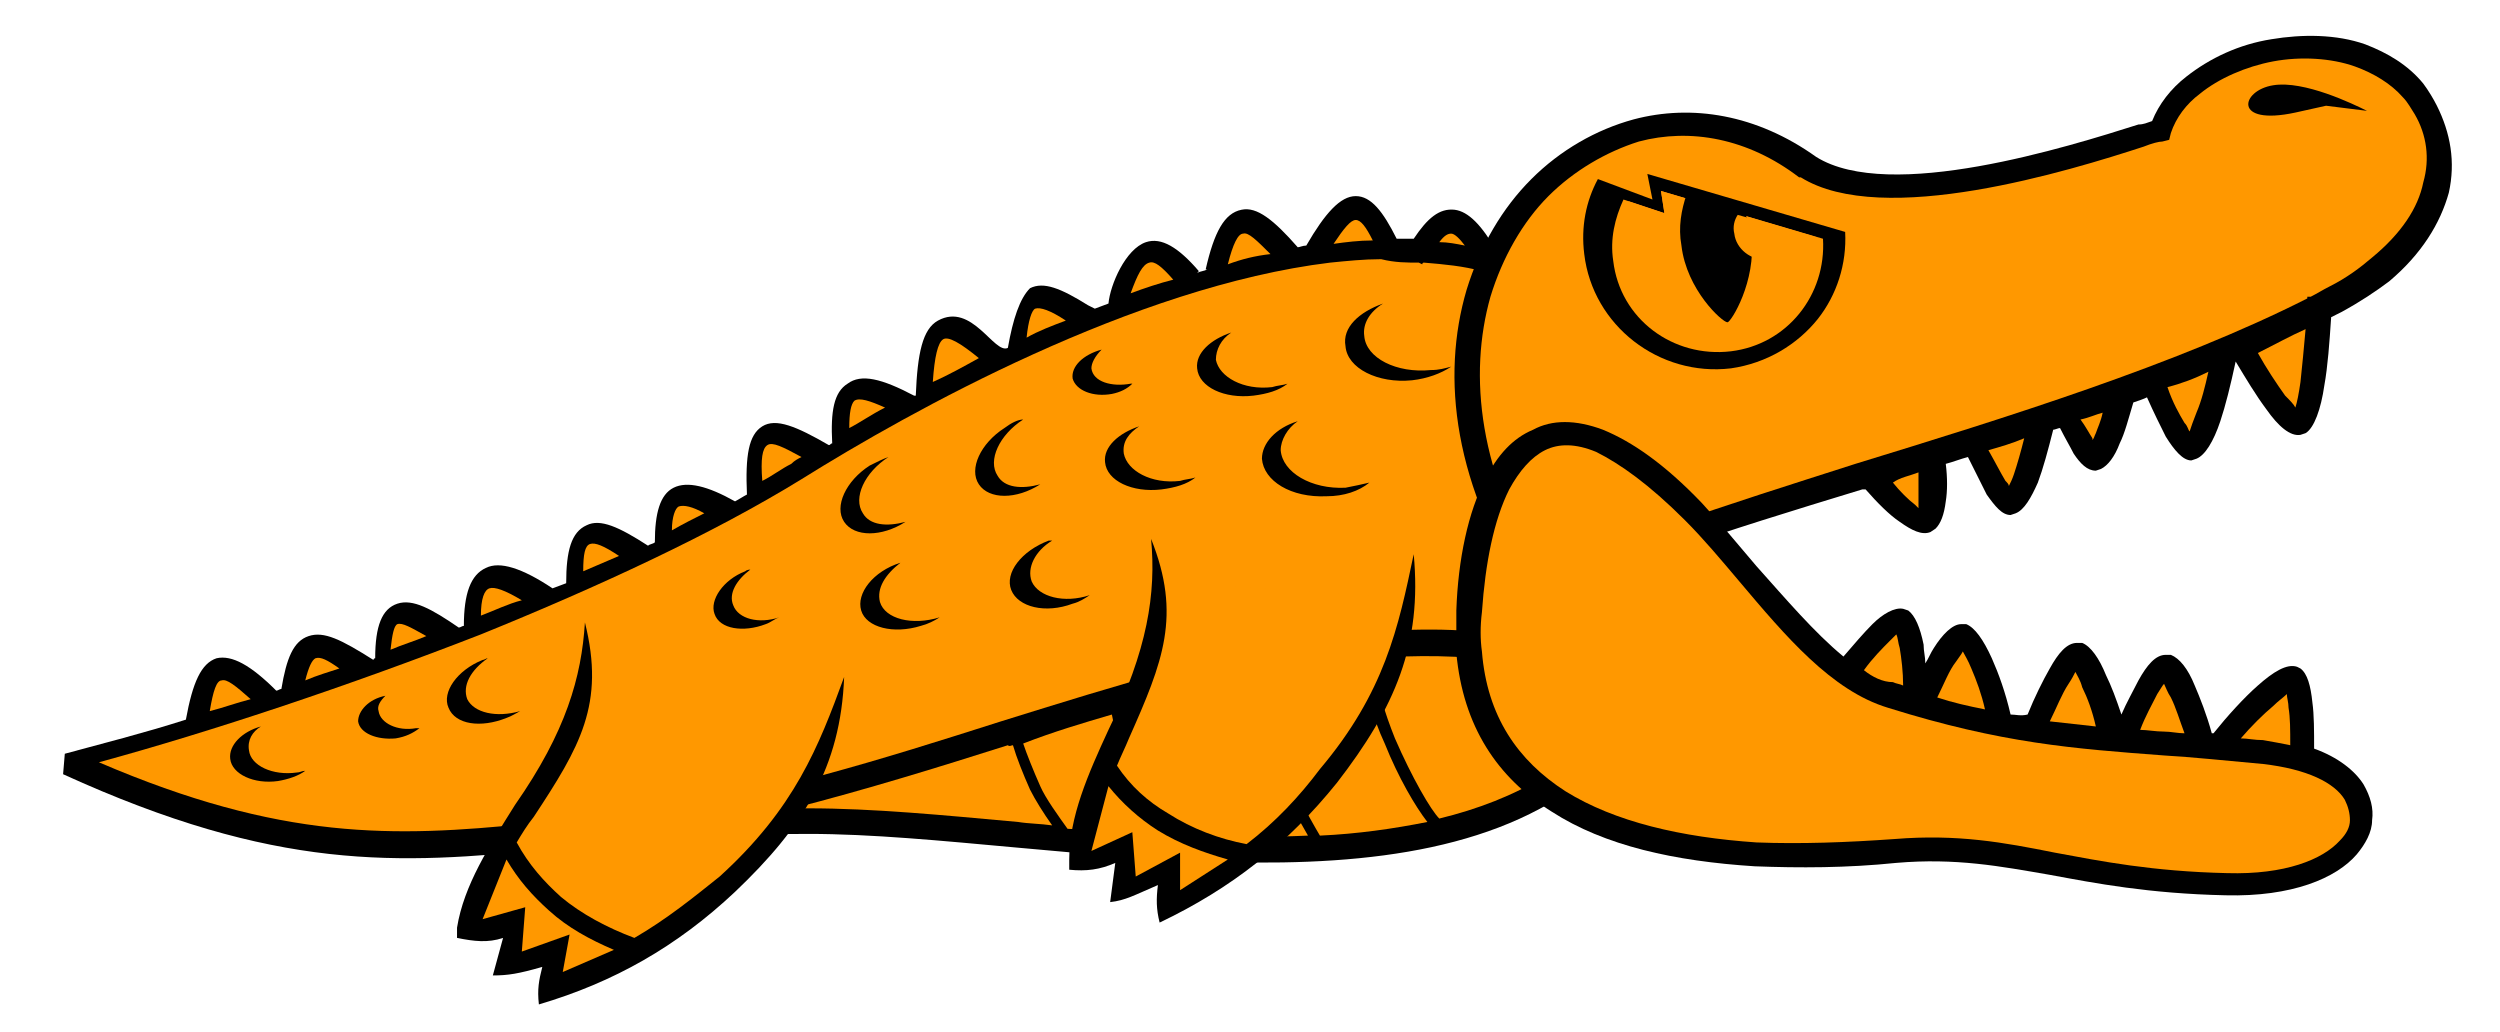 <?xml version="1.0" encoding="utf-8"?>
<!-- Generator: Adobe Illustrator 18.1.1, SVG Export Plug-In . SVG Version: 6.00 Build 0)  -->
<svg version="1.1" id="Layer_1" xmlns="http://www.w3.org/2000/svg" xmlns:xlink="http://www.w3.org/1999/xlink" x="0px" y="0px"
	 viewBox="0 0 146.6 60.5" enable-background="new 0 0 146.6 60.5" xml:space="preserve">
<path d="M87.8,14.8c-0.9-1.6-1.7-2.4-2.5-2.5c-0.9-0.1-1.6,0.5-2.4,1.7c-0.3,0-0.6,0-1,0c-0.8-1.6-1.5-2.5-2.4-2.5h0
	c-0.9,0-1.8,1-2.9,2.9c-0.2,0-0.4,0.1-0.5,0.1c-1.4-1.6-2.4-2.4-3.3-2.2c-1,0.2-1.6,1.3-2.1,3.5l0.1,0c-0.2,0.1-0.4,0.1-0.6,0.2
	l0.1-0.1c-1.2-1.4-2.2-2-3.1-1.7c-1.2,0.4-2.1,2.5-2.2,3.6c-0.3,0.1-0.5,0.2-0.8,0.3l-0.4-0.2c-1.6-1-2.6-1.4-3.4-1
	c-0.6,0.6-1,1.8-1.3,3.5c-0.8,0.4-2.1-2.7-4.1-1.6c-0.9,0.5-1.2,1.9-1.3,4.4l0,0c0,0,0,0-0.1,0c-1.9-1-3.1-1.3-3.9-0.7
	c-0.8,0.5-1,1.6-0.9,3.5c-0.1,0-0.1,0.1-0.2,0.1c-1.9-1.1-3.1-1.6-3.9-1.1c-0.8,0.5-1,1.7-0.9,4c-0.2,0.1-0.5,0.3-0.7,0.4
	c-1.6-0.9-2.8-1.2-3.6-0.8c-0.8,0.4-1.1,1.5-1.1,3.2c-0.1,0.1-0.3,0.1-0.4,0.2c-1.7-1.1-2.8-1.6-3.6-1.2c-0.9,0.4-1.2,1.5-1.2,3.4
	c-0.3,0.1-0.5,0.2-0.8,0.3c-1.8-1.2-3.1-1.6-3.9-1.2c-0.9,0.4-1.3,1.5-1.3,3.4c-0.1,0-0.2,0.1-0.3,0.1c-1.6-1.1-2.7-1.7-3.6-1.4
	c-0.9,0.3-1.3,1.3-1.3,3.2c0,0-0.1,0-0.1,0.1C20,37.5,19,37,18.1,37.3c-0.9,0.3-1.3,1.3-1.6,3.1c-0.1,0-0.2,0.1-0.3,0.1
	c-1.5-1.5-2.6-2.1-3.5-1.9c-0.9,0.3-1.4,1.4-1.8,3.6c-2.5,0.8-4.9,1.4-7.1,2l-0.1,1.2c12.5,5.7,19.6,5.3,28.5,4.4
	c1.9-0.1,3.7-0.3,5.6-0.5c2.9-0.2,6-0.4,9.6-0.4c3.7,0,7.8,0.4,12.2,0.8c16.5,1.5,35.2,3.2,39.7-14.3c0.6-2.4,0.7-4.7,0.2-7.1
	c-0.4-2.4-1.4-4.7-2.8-6.9C94.4,17.8,91.3,15.8,87.8,14.8L87.8,14.8z"/>
<path fill="#FF9800" d="M60.2,19.8c0.1-1,0.3-1.6,0.5-1.7c0.3-0.1,0.9,0.1,1.8,0.7C61.7,19.1,60.9,19.4,60.2,19.8L60.2,19.8z
	 M72,15.5c0.3-1.2,0.6-1.8,0.9-1.8c0.3-0.1,0.8,0.4,1.6,1.2C73.6,15,72.8,15.2,72,15.5L72,15.5z M66.3,17.2c0.4-1.1,0.7-1.7,1.1-1.8
	c0.3-0.1,0.7,0.2,1.4,1C68,16.6,67.1,16.9,66.3,17.2L66.3,17.2z M78.2,14.3c0.6-0.9,1-1.4,1.3-1.4h0c0.3,0,0.6,0.4,1,1.2
	C79.7,14.1,78.9,14.2,78.2,14.3L78.2,14.3z M84.4,14.2c0.3-0.4,0.5-0.5,0.7-0.5c0.2,0,0.5,0.3,0.8,0.7
	C85.4,14.3,84.9,14.2,84.4,14.2L84.4,14.2z M44.7,28.2c-0.1-1.3,0-1.9,0.3-2.1c0.3-0.2,0.9,0.1,2,0.7c-0.2,0.1-0.4,0.2-0.6,0.4
	C45.8,27.5,45.3,27.9,44.7,28.2L44.7,28.2z M49.8,25.1c0-0.9,0.1-1.4,0.3-1.6c0.3-0.2,0.9,0,1.8,0.4C51.1,24.3,50.4,24.8,49.8,25.1
	L49.8,25.1z M54.7,22.4c0.1-1.5,0.3-2.3,0.6-2.5c0.3-0.2,1,0.2,2.1,1.1C56.5,21.5,55.6,22,54.7,22.4L54.7,22.4z M12.3,41.7
	c0.2-1.2,0.4-1.8,0.7-1.8c0.3-0.1,0.8,0.3,1.7,1.1C13.9,41.2,13.1,41.5,12.3,41.7L12.3,41.7z M17.9,39.9c0.2-0.8,0.4-1.2,0.6-1.3
	c0.3-0.1,0.7,0.1,1.4,0.6C19.3,39.4,18.6,39.6,17.9,39.9L17.9,39.9z M22.9,38.1c0.1-0.9,0.2-1.4,0.4-1.5c0.3-0.1,0.8,0.2,1.7,0.7
	C24.3,37.6,23.6,37.8,22.9,38.1L22.9,38.1z M28.2,36.1c0-1,0.2-1.5,0.5-1.6c0.3-0.1,0.9,0.1,1.9,0.7C29.8,35.4,29,35.8,28.2,36.1
	L28.2,36.1z M34.2,33.5c0-1,0.1-1.5,0.4-1.6c0.3-0.1,0.8,0.1,1.7,0.7C35.6,32.9,34.9,33.2,34.2,33.5L34.2,33.5z M39.4,31.1
	c0-0.8,0.2-1.3,0.4-1.4c0.3-0.1,0.8,0,1.5,0.4C40.7,30.4,40.1,30.7,39.4,31.1L39.4,31.1z"/>
<path fill="#FF9800" d="M83.2,15.4l0.2,0.1c0,0,0-0.1,0.1-0.1c1.2,0.1,2.3,0.2,3.4,0.5c0,0,0.1,0.1,0.1,0.1l0.2-0.1
	c3.4,0.9,6.3,2.8,8.4,6c1.3,2.1,2.2,4.2,2.6,6.4c0.4,2.1,0.3,4.3-0.2,6.5c-0.5,1.8-1.1,3.4-1.9,4.8c-11.3-5.5-23.9-1.5-37.4,2.7
	c-6.9,2.2-13.9,4.4-21.1,5.4c-1.5,0.1-3,0.3-4.4,0.4c-0.4,0-0.7,0.1-1.1,0.1c-0.4,0-0.7,0-1.1,0l0,0.1c-7.9,0.8-14.5,1-25.2-3.6
	c6.6-1.8,14.7-4.5,22.4-7.5c6.9-2.8,13.6-5.9,18.8-9.1c6.4-4,19.5-11.3,31-12.7c1-0.1,2-0.2,2.9-0.2c0,0,0,0,0,0l0.1,0
	C81.8,15.4,82.5,15.4,83.2,15.4L83.2,15.4z"/>
<path fill="#FF9800" d="M59.4,43.7c0.2,0.7,0.6,1.7,1,2.6c0.3,0.6,0.8,1.4,1.3,2.1c-0.7-0.1-1.4-0.1-2-0.2
	c-4.4-0.4-8.5-0.8-12.3-0.8c-0.3,0-0.6,0-0.9,0c4.3-1.1,8.5-2.4,12.6-3.7C59.2,43.8,59.3,43.7,59.4,43.7L59.4,43.7z"/>
<path fill="#FF9800" d="M65.2,41.9c0.2,1.1,0.6,2.2,1.1,3.3c0.5,1.1,1.5,2.7,2.4,3.8c-2-0.1-4.1-0.3-6.1-0.4
	c-0.5-0.7-1.3-1.8-1.6-2.5c-0.4-0.9-0.8-1.9-1-2.5C61.8,42.9,63.5,42.4,65.2,41.9L65.2,41.9z"/>
<path fill="#FF9800" d="M72.8,39.9c0.2,1.3,0.6,2.7,1.2,3.9c0.8,1.8,2,4,2.7,5.2c-2.3,0.1-4.6,0.1-7,0c-0.8-0.8-2.1-2.9-2.7-4.1
	c-0.5-1.1-0.9-2.2-1.1-3.2C68.2,41,70.5,40.4,72.8,39.9L72.8,39.9z"/>
<path fill="#FF9800" d="M84.4,48c-0.5-0.5-1.6-2.4-2.6-4.7c-0.6-1.5-1.1-3.1-1.3-4.7c5.2-0.4,10.2,0.1,14.9,2.3
	C92.8,44.8,88.9,46.9,84.4,48L84.4,48z"/>
<path fill="#FF9800" d="M79.8,38.7c0.2,1.6,0.7,3.4,1.4,4.9c0.8,2,1.8,3.7,2.5,4.6c-2,0.4-4.1,0.7-6.3,0.8c-0.6-1-1.9-3.4-2.8-5.4
	c-0.5-1.3-1-2.6-1.1-3.8C75.6,39.3,77.7,38.9,79.8,38.7L79.8,38.7z"/>
<path fill-rule="evenodd" clip-rule="evenodd" fill="#FF9800" d="M67.8,34.1c1,5.5-4.5,11.1-4.4,16.3c1.6,0.1,2.8-1.1,3.2-1.1
	c-0.3,0-0.5,1.4-0.7,2.9c1.2-0.1,2.5-1.5,2.8-1.6c0.1,0.9-0.3,2.2-0.2,2.6c9.6-4.5,14.2-14.8,14-18.1L67.8,34.1z"/>
<path d="M73.1,49.5c-1.6-0.3-3.2-0.9-4.6-1.8c-1.2-0.7-2.2-1.6-3-2.8c0.2-0.5,0.5-1.1,0.7-1.6c2-4.5,3.1-7.2,1.3-11.7
	c0.3,3.2-0.2,6.5-2.5,11.2c-1.2,2.6-2.3,5.1-2.3,7.6l0,0.6c1,0.1,1.8,0,2.7-0.4c-0.1,0.8-0.2,1.5-0.3,2.3c0.9-0.1,1.4-0.4,2.8-1
	c-0.1,0.8-0.1,1.4,0.1,2.2c4.2-2,7.5-4.6,10.4-8.2c3.4-4.4,5-8.1,4.5-13.4c-0.9,4.3-1.7,8.1-5.5,12.6C76.2,46.7,74.8,48.2,73.1,49.5
	L73.1,49.5z"/>
<path fill="#FF9800" d="M65,46.1c0.8,1,1.8,1.9,2.9,2.6c1.3,0.8,2.7,1.3,4.1,1.7l-2.8,1.8l0-2.2l-2.6,1.4l-0.2-2.6l-2.4,1.1L65,46.1
	z"/>
<path fill-rule="evenodd" clip-rule="evenodd" fill="#FF9800" d="M34.2,39c0.1,5.6-6.1,10.3-6.7,15.5c1.6,0.3,2.9-0.6,3.3-0.6
	c-0.3,0-0.7,1.3-1.1,2.8c1.2,0,2.7-1.1,3-1.1c0,0.9-0.6,2.1-0.6,2.5c10.1-3,16.3-12.5,16.5-15.9L34.2,39z"/>
<path d="M37.2,55c-1.6-0.6-3.1-1.4-4.3-2.4c-1-0.9-1.9-1.9-2.6-3.2c0.3-0.5,0.6-1,1-1.5c2.7-4.1,4.2-6.6,3-11.4
	c-0.2,3.2-1.1,6.4-4.1,10.7c-1.5,2.4-3,4.7-3.4,7.2L26.8,55c1,0.2,1.8,0.3,2.7,0c-0.2,0.7-0.4,1.5-0.6,2.2c0.9,0,1.5-0.1,2.9-0.5
	c-0.2,0.8-0.3,1.3-0.2,2.2c4.4-1.3,8.1-3.4,11.5-6.6c4-3.8,6.2-7.3,6.4-12.6c-1.5,4.1-2.9,7.7-7.3,11.7C40.7,52.6,39.1,53.9,37.2,55
	L37.2,55z"/>
<path fill="#FF9800" d="M29.7,50.4c0.7,1.2,1.5,2.1,2.5,3c1.1,1,2.4,1.7,3.8,2.3l-3,1.3l0.4-2.2l-2.8,1l0.2-2.6l-2.5,0.7L29.7,50.4z
	"/>
<path d="M109.4,28.7c0.7,0.8,1.4,1.5,2,1.9c0.7,0.5,1.3,0.8,1.8,0.6l0.3-0.2c0.3-0.3,0.5-0.8,0.6-1.6c0.1-0.6,0.1-1.4,0-2.2
	c0.4-0.1,0.9-0.3,1.3-0.4c0.4,0.8,0.8,1.6,1.1,2.2c0.5,0.7,0.9,1.2,1.4,1.2l0.3-0.1c0.5-0.2,0.9-0.9,1.3-1.8
	c0.3-0.8,0.6-1.9,0.9-3.1c0.1,0,0.3-0.1,0.4-0.1c0.3,0.6,0.6,1.1,0.8,1.5c0.4,0.6,0.8,1,1.3,1l0.3-0.1c0.4-0.2,0.8-0.7,1.1-1.5
	c0.3-0.6,0.5-1.4,0.8-2.4c0.3-0.1,0.6-0.2,0.8-0.3c0.4,0.9,0.8,1.7,1.1,2.3c0.5,0.8,1,1.4,1.5,1.4l0.3-0.1c0.5-0.2,1-1,1.4-2.2
	c0.3-0.9,0.6-2.1,0.9-3.5c0.6,1,1.2,2,1.8,2.8c0.7,1,1.4,1.6,2,1.5l0.3-0.1c0.5-0.3,0.9-1.4,1.1-2.8c0.2-1.1,0.3-2.5,0.4-4
	c0.2-0.1,0.4-0.2,0.6-0.3c1.1-0.6,2-1.2,2.8-1.8c1.9-1.6,3-3.4,3.5-5.2l0,0c0.4-1.8,0.1-3.5-0.7-5.1c-0.2-0.4-0.5-0.9-0.8-1.3
	c-0.9-1.1-2.1-1.8-3.4-2.3c-1.7-0.6-3.7-0.6-5.5-0.3c-1.9,0.3-3.6,1.1-5,2.2c-0.9,0.7-1.6,1.6-2,2.6c-0.3,0.1-0.5,0.2-0.8,0.2
	c-4.1,1.3-14.6,4.6-18.9,1.9C103,6.7,99.2,6.1,95.8,7c-2.2,0.6-4.3,1.8-6,3.5c-1.7,1.7-3,3.9-3.8,6.5c-1.5,5.1-0.8,11.5,3.8,18.4
	l0.4,0.6l0.6-0.4c3.1-2.2,10.2-4.4,18.4-6.9C109.3,28.7,109.3,28.7,109.4,28.7L109.4,28.7z"/>
<path fill="#FF9800" d="M90.6,34c-3.9-6.2-4.5-12-3.2-16.6c0.7-2.3,1.9-4.4,3.4-5.9c1.5-1.5,3.4-2.6,5.3-3.2c3-0.8,6.4-0.2,9.4,2.1
	l0.1,0c4.8,3,15.8-0.4,20.1-1.8c0.5-0.2,0.9-0.3,1.1-0.3l0.4-0.1l0.1-0.4c0.3-0.9,0.9-1.7,1.7-2.3c1.1-0.9,2.7-1.6,4.3-1.9
	c1.6-0.3,3.4-0.2,4.8,0.3c1.1,0.4,2.1,1,2.8,1.8c0.3,0.3,0.5,0.7,0.7,1c0.7,1.2,0.9,2.6,0.5,4l0,0c-0.3,1.5-1.3,3-3,4.4
	c-0.7,0.6-1.5,1.2-2.5,1.7c-0.4,0.2-0.7,0.4-1.1,0.6l-0.2,0c0,0,0,0.1,0,0.1c-7.7,3.9-17.7,7-26.5,9.7C101,29.7,94.2,31.8,90.6,34
	L90.6,34z"/>
<path fill="#FF9800" d="M118.7,25.7c-0.2,0.8-0.4,1.5-0.6,2.1c-0.1,0.3-0.2,0.5-0.3,0.7c0-0.1-0.1-0.2-0.2-0.3
	c-0.3-0.5-0.6-1.1-1-1.8C117.3,26.2,118,26,118.7,25.7L118.7,25.7z"/>
<path fill="#FF9800" d="M123.3,24.2c-0.1,0.5-0.3,0.9-0.4,1.2c-0.1,0.2-0.1,0.3-0.2,0.4c0,0,0-0.1,0-0.1c-0.2-0.3-0.4-0.7-0.7-1.1
	C122.5,24.5,122.9,24.3,123.3,24.2L123.3,24.2z"/>
<path fill="#FF9800" d="M135.2,19.3c-0.1,1.1-0.2,2.2-0.3,3.1c-0.1,0.7-0.2,1.2-0.3,1.5c-0.1-0.2-0.3-0.4-0.6-0.7
	c-0.5-0.7-1.1-1.6-1.6-2.5C133.4,20.2,134.3,19.7,135.2,19.3L135.2,19.3z"/>
<path fill="#FF9800" d="M129.5,21.8c-0.2,0.9-0.4,1.7-0.7,2.4c-0.2,0.5-0.3,0.8-0.4,1.1c-0.1-0.1-0.1-0.3-0.3-0.5
	c-0.3-0.5-0.7-1.2-1-2.1C127.9,22.5,128.7,22.2,129.5,21.8L129.5,21.8z"/>
<path fill="#FF9800" d="M112.5,27.7c0,0.7,0,1.2,0,1.7c0,0.1,0,0.3,0,0.4c-0.1-0.1-0.1-0.1-0.2-0.2c-0.4-0.3-0.9-0.8-1.3-1.3
	C111.4,28,112,27.9,112.5,27.7L112.5,27.7z"/>
<path fill-rule="evenodd" clip-rule="evenodd" d="M138.8,6.5c-0.8-0.4-3.7-1.8-5.5-1.5c-1.9,0.3-2.4,2.4,1.3,1.6l1.8-0.4L138.8,6.5z
	"/>
<path d="M93.7,10.5c-0.7,1.3-1,2.8-0.8,4.4c0.5,4.2,4.4,7.2,8.6,6.7c2.1-0.3,3.9-1.4,5.1-2.9c1.1-1.4,1.7-3.2,1.6-5.1l-11.6-3.4
	l0.3,1.5L93.7,10.5z"/>
<path fill="#F58220" d="M106.5,13.9c0.1,1.5-0.3,3-1.2,4.1c-0.9,1.2-2.3,2-3.9,2.2c-3.2,0.4-6.1-1.9-6.5-5c-0.2-1.2,0.1-2.4,0.6-3.4
	l2.1,0.7l-0.2-1.3L106.5,13.9z"/>
<path fill-rule="evenodd" clip-rule="evenodd" fill="#FF9800" d="M95.2,11.7c-0.5,1.1-0.8,2.3-0.6,3.6c0.4,3.4,3.5,5.7,6.9,5.3
	c3.3-0.4,5.6-3.3,5.4-6.6l-9.5-2.8l0.2,1.3L95.2,11.7z"/>
<path fill-rule="evenodd" clip-rule="evenodd" d="M102.7,13.9c-0.1-0.5-0.2-1-0.4-1.5l-3.4-1c-0.3,0.9-0.5,1.9-0.3,3
	c0.3,2.6,2.4,4.5,2.7,4.5C101.5,18.9,103,16.5,102.7,13.9L102.7,13.9z"/>
<path fill-rule="evenodd" clip-rule="evenodd" fill="#FF9800" d="M101.9,12.6c-0.2,0.3-0.3,0.7-0.2,1.1c0.1,0.9,1,1.6,1.9,1.5
	c0.9-0.1,1.5-0.8,1.5-1.7L101.9,12.6z"/>
<path d="M117.9,41.9c-0.3-1.3-0.7-2.4-1.1-3.3c-0.5-1.1-1-1.8-1.5-2l-0.3,0c-0.5,0-1.1,0.6-1.6,1.4c-0.2,0.3-0.3,0.6-0.5,0.9
	c0-0.4-0.1-0.7-0.1-1.1c-0.2-1-0.5-1.7-0.9-2l-0.3-0.1c-0.5-0.1-1.2,0.3-1.8,0.9c-0.5,0.5-1.1,1.2-1.7,1.9c-1.7-1.4-3.4-3.4-5.1-5.3
	c-1.1-1.3-2.1-2.5-3.2-3.7c-2.2-2.3-4.1-3.6-5.8-4.3c-1.6-0.6-3-0.6-4.1,0c-1.2,0.5-2.1,1.5-2.8,2.9c-1,1.9-1.6,4.7-1.7,7.7
	c0,0.9,0,1.7,0,2.5c0.4,4.3,2.4,7.3,5.6,9.3c3.1,2,7.2,2.9,11.9,3.2c2.6,0.1,5.4,0.1,8.3-0.2c3.5-0.3,6.1,0.2,9,0.7
	c2.7,0.5,5.8,1.1,10.3,1.2c3.9,0.1,6.5-1,7.7-2.4c0.5-0.6,0.9-1.3,0.9-2c0.1-0.7-0.1-1.4-0.5-2.1c-0.5-0.8-1.5-1.6-2.9-2.1
	c0-1,0-2-0.1-2.7c-0.1-1-0.3-1.7-0.7-2l-0.2-0.1c-0.6-0.2-1.4,0.3-2.3,1.1c-0.8,0.7-1.8,1.8-2.6,2.8c0,0,0,0-0.1,0
	c-0.3-1.1-0.7-2.1-1-2.8c-0.4-1-0.9-1.6-1.4-1.8l-0.3,0c-0.6,0-1.1,0.6-1.6,1.5c-0.3,0.6-0.7,1.3-1,2c-0.3-0.9-0.6-1.7-0.9-2.3
	c-0.4-1-0.9-1.7-1.4-1.9l-0.3,0c-0.6,0-1.1,0.6-1.6,1.5c-0.4,0.7-0.9,1.7-1.3,2.7C118.5,42,118.2,41.9,117.9,41.9L117.9,41.9z"/>
<path fill="#FF9800" d="M98.8,30.5c1.1,1.1,2.1,2.3,3.2,3.6c2.7,3.2,5.4,6.4,8.7,7.4c6.7,2.1,10.9,2.4,16.2,2.8
	c1.7,0.1,3.6,0.3,5.8,0.5c2.6,0.3,4.2,1.1,4.8,2.1c0.2,0.4,0.3,0.8,0.3,1.2c0,0.4-0.2,0.8-0.6,1.2c-1,1.1-3.2,2-6.6,1.9
	c-4.4-0.1-7.4-0.7-10.1-1.2c-3-0.6-5.7-1.1-9.4-0.8c-2.8,0.2-5.5,0.3-8.1,0.2c-4.4-0.3-8.3-1.2-11.2-3c-2.8-1.8-4.6-4.4-4.9-8.2
	c-0.1-0.7-0.1-1.5,0-2.3c0.2-2.9,0.7-5.4,1.6-7.2c0.6-1.1,1.3-1.9,2.1-2.3c0.8-0.4,1.8-0.4,3,0.1C95,27.2,96.7,28.4,98.8,30.5
	L98.8,30.5z"/>
<path fill="#FF9800" d="M131.4,43.3c0.6-0.7,1.3-1.4,1.9-1.9c0.3-0.3,0.6-0.5,0.8-0.7c0,0.2,0.1,0.5,0.1,0.8
	c0.1,0.6,0.1,1.3,0.1,2.2c-0.5-0.1-1-0.2-1.6-0.3C132.2,43.4,131.8,43.3,131.4,43.3L131.4,43.3z"/>
<path fill="#FF9800" d="M125.5,42.8c0.3-0.8,0.7-1.5,1-2.1c0.2-0.3,0.3-0.5,0.4-0.6c0.1,0.2,0.2,0.5,0.4,0.8
	c0.3,0.6,0.5,1.3,0.8,2.1c-0.4,0-0.8-0.1-1.2-0.1C126.4,42.9,125.9,42.8,125.5,42.8L125.5,42.8z"/>
<path fill="#FF9800" d="M120.2,42.3c0.4-0.8,0.7-1.6,1.1-2.2c0.2-0.3,0.3-0.5,0.4-0.7c0.1,0.2,0.3,0.5,0.4,0.9
	c0.3,0.6,0.6,1.4,0.8,2.3C122,42.5,121.1,42.4,120.2,42.3L120.2,42.3z"/>
<path fill="#FF9800" d="M113.6,40.9c0.4-0.8,0.7-1.6,1.1-2.1c0.2-0.3,0.3-0.4,0.4-0.6c0.1,0.2,0.3,0.5,0.5,1
	c0.3,0.7,0.6,1.5,0.8,2.4C115.4,41.4,114.5,41.2,113.6,40.9L113.6,40.9z"/>
<path fill="#FF9800" d="M109.3,39.3c0.5-0.7,1.1-1.3,1.5-1.7c0.2-0.2,0.3-0.3,0.4-0.4c0.1,0.2,0.1,0.5,0.2,0.8
	c0.1,0.6,0.2,1.4,0.2,2.2c-0.2-0.1-0.4-0.1-0.6-0.2C110.4,40,109.8,39.7,109.3,39.3L109.3,39.3z"/>
<path fill-rule="evenodd" clip-rule="evenodd" d="M28.3,38.7c-1.5,0.6-2.4,1.9-2,2.8c0.4,1,1.9,1.2,3.4,0.6c0.3-0.1,0.6-0.3,0.8-0.4
	c-1.4,0.4-2.7,0.1-3.1-0.7c-0.3-0.8,0.2-1.7,1.2-2.4C28.5,38.6,28.4,38.7,28.3,38.7L28.3,38.7z M22.6,40.8c-1,0.2-1.6,0.9-1.6,1.5
	c0.1,0.7,1.1,1.1,2.2,1c0.6-0.1,1-0.3,1.4-0.6c-0.1,0-0.2,0-0.2,0c-1.1,0.2-2.1-0.3-2.2-1C22.1,41.4,22.3,41.1,22.6,40.8L22.6,40.8z
	 M15.3,42.6c-1.1,0.3-1.9,1.1-1.8,1.9c0.1,0.9,1.4,1.5,2.8,1.3c0.6-0.1,1.2-0.3,1.6-0.6c-0.2,0-0.3,0.1-0.5,0.1
	c-1.4,0.2-2.7-0.4-2.8-1.3C14.5,43.4,14.8,42.9,15.3,42.6L15.3,42.6z M81.1,17.8c-1.4,0.5-2.4,1.4-2.2,2.5c0.1,1.3,1.9,2.2,3.9,2
	c0.9-0.1,1.7-0.4,2.3-0.8c-0.4,0.1-0.7,0.2-1.2,0.2c-2,0.2-3.8-0.7-3.9-2C79.9,19,80.3,18.3,81.1,17.8L81.1,17.8z M76.1,24.7
	C74.8,25.1,74,26,74,26.9c0.1,1.3,1.7,2.3,3.8,2.2c1,0,1.9-0.3,2.5-0.8c-0.4,0.1-0.9,0.2-1.4,0.3c-2,0.1-3.7-0.9-3.8-2.2
	C75.1,25.8,75.5,25.1,76.1,24.7L76.1,24.7z M72.2,19.5c-1.2,0.4-2.1,1.2-2,2.1c0.1,1.1,1.6,1.8,3.3,1.6c0.8-0.1,1.5-0.3,2-0.7
	c-0.3,0.1-0.6,0.1-0.9,0.2c-1.7,0.2-3.1-0.6-3.3-1.6C71.3,20.5,71.6,19.9,72.2,19.5L72.2,19.5z M66.8,25c-1.2,0.4-2.1,1.2-2,2.1
	c0.1,1.1,1.6,1.8,3.3,1.6c0.8-0.1,1.5-0.3,2-0.7c-0.3,0.1-0.6,0.1-0.9,0.2c-1.7,0.2-3.1-0.6-3.3-1.6C65.8,25.9,66.2,25.4,66.8,25
	L66.8,25z M61.5,31.7c-1.6,0.6-2.6,1.9-2.2,2.9c0.4,1,2,1.4,3.6,0.8c0.4-0.1,0.7-0.3,1-0.5c-1.5,0.5-3,0.1-3.4-0.8
	c-0.3-0.8,0.2-1.8,1.2-2.4C61.6,31.7,61.5,31.7,61.5,31.7L61.5,31.7z M58.9,25.1c-1.4,0.9-2.1,2.4-1.5,3.3c0.6,0.9,2.2,0.9,3.6,0
	c0,0,0,0,0,0c-1.1,0.3-2.1,0.2-2.5-0.5c-0.6-0.9,0.1-2.4,1.5-3.3C59.7,24.6,59.3,24.8,58.9,25.1L58.9,25.1z M51,27.3
	c-1.4,0.9-2.1,2.4-1.5,3.3c0.6,0.9,2.2,0.9,3.6,0c0,0,0,0,0,0c-1.1,0.3-2.1,0.2-2.5-0.5c-0.6-0.9,0.1-2.4,1.5-3.3
	C51.8,26.9,51.4,27.1,51,27.3L51,27.3z M52.8,33c-1.6,0.5-2.6,1.8-2.3,2.8c0.3,1,1.9,1.4,3.5,0.9c0.4-0.1,0.8-0.3,1.1-0.5
	c0,0,0,0,0,0c-1.6,0.5-3.2,0.1-3.5-0.9C51.4,34.5,51.9,33.7,52.8,33L52.8,33z M43.7,33.5c-1.3,0.5-2.1,1.7-1.8,2.5
	c0.3,0.9,1.7,1.1,3,0.6c0.3-0.1,0.5-0.3,0.8-0.4c-1.2,0.4-2.4,0.1-2.7-0.7c-0.3-0.7,0.2-1.5,1-2.1C44,33.4,43.8,33.4,43.7,33.5
	L43.7,33.5z M64.6,20.5c-1.1,0.3-1.8,1-1.7,1.7c0.2,0.7,1.2,1.1,2.3,0.9c0.5-0.1,0.9-0.3,1.2-0.6c0,0-0.1,0-0.1,0
	c-1.1,0.2-2.2-0.1-2.3-0.9C64,21.3,64.2,20.9,64.6,20.5L64.6,20.5z"/>
</svg>
